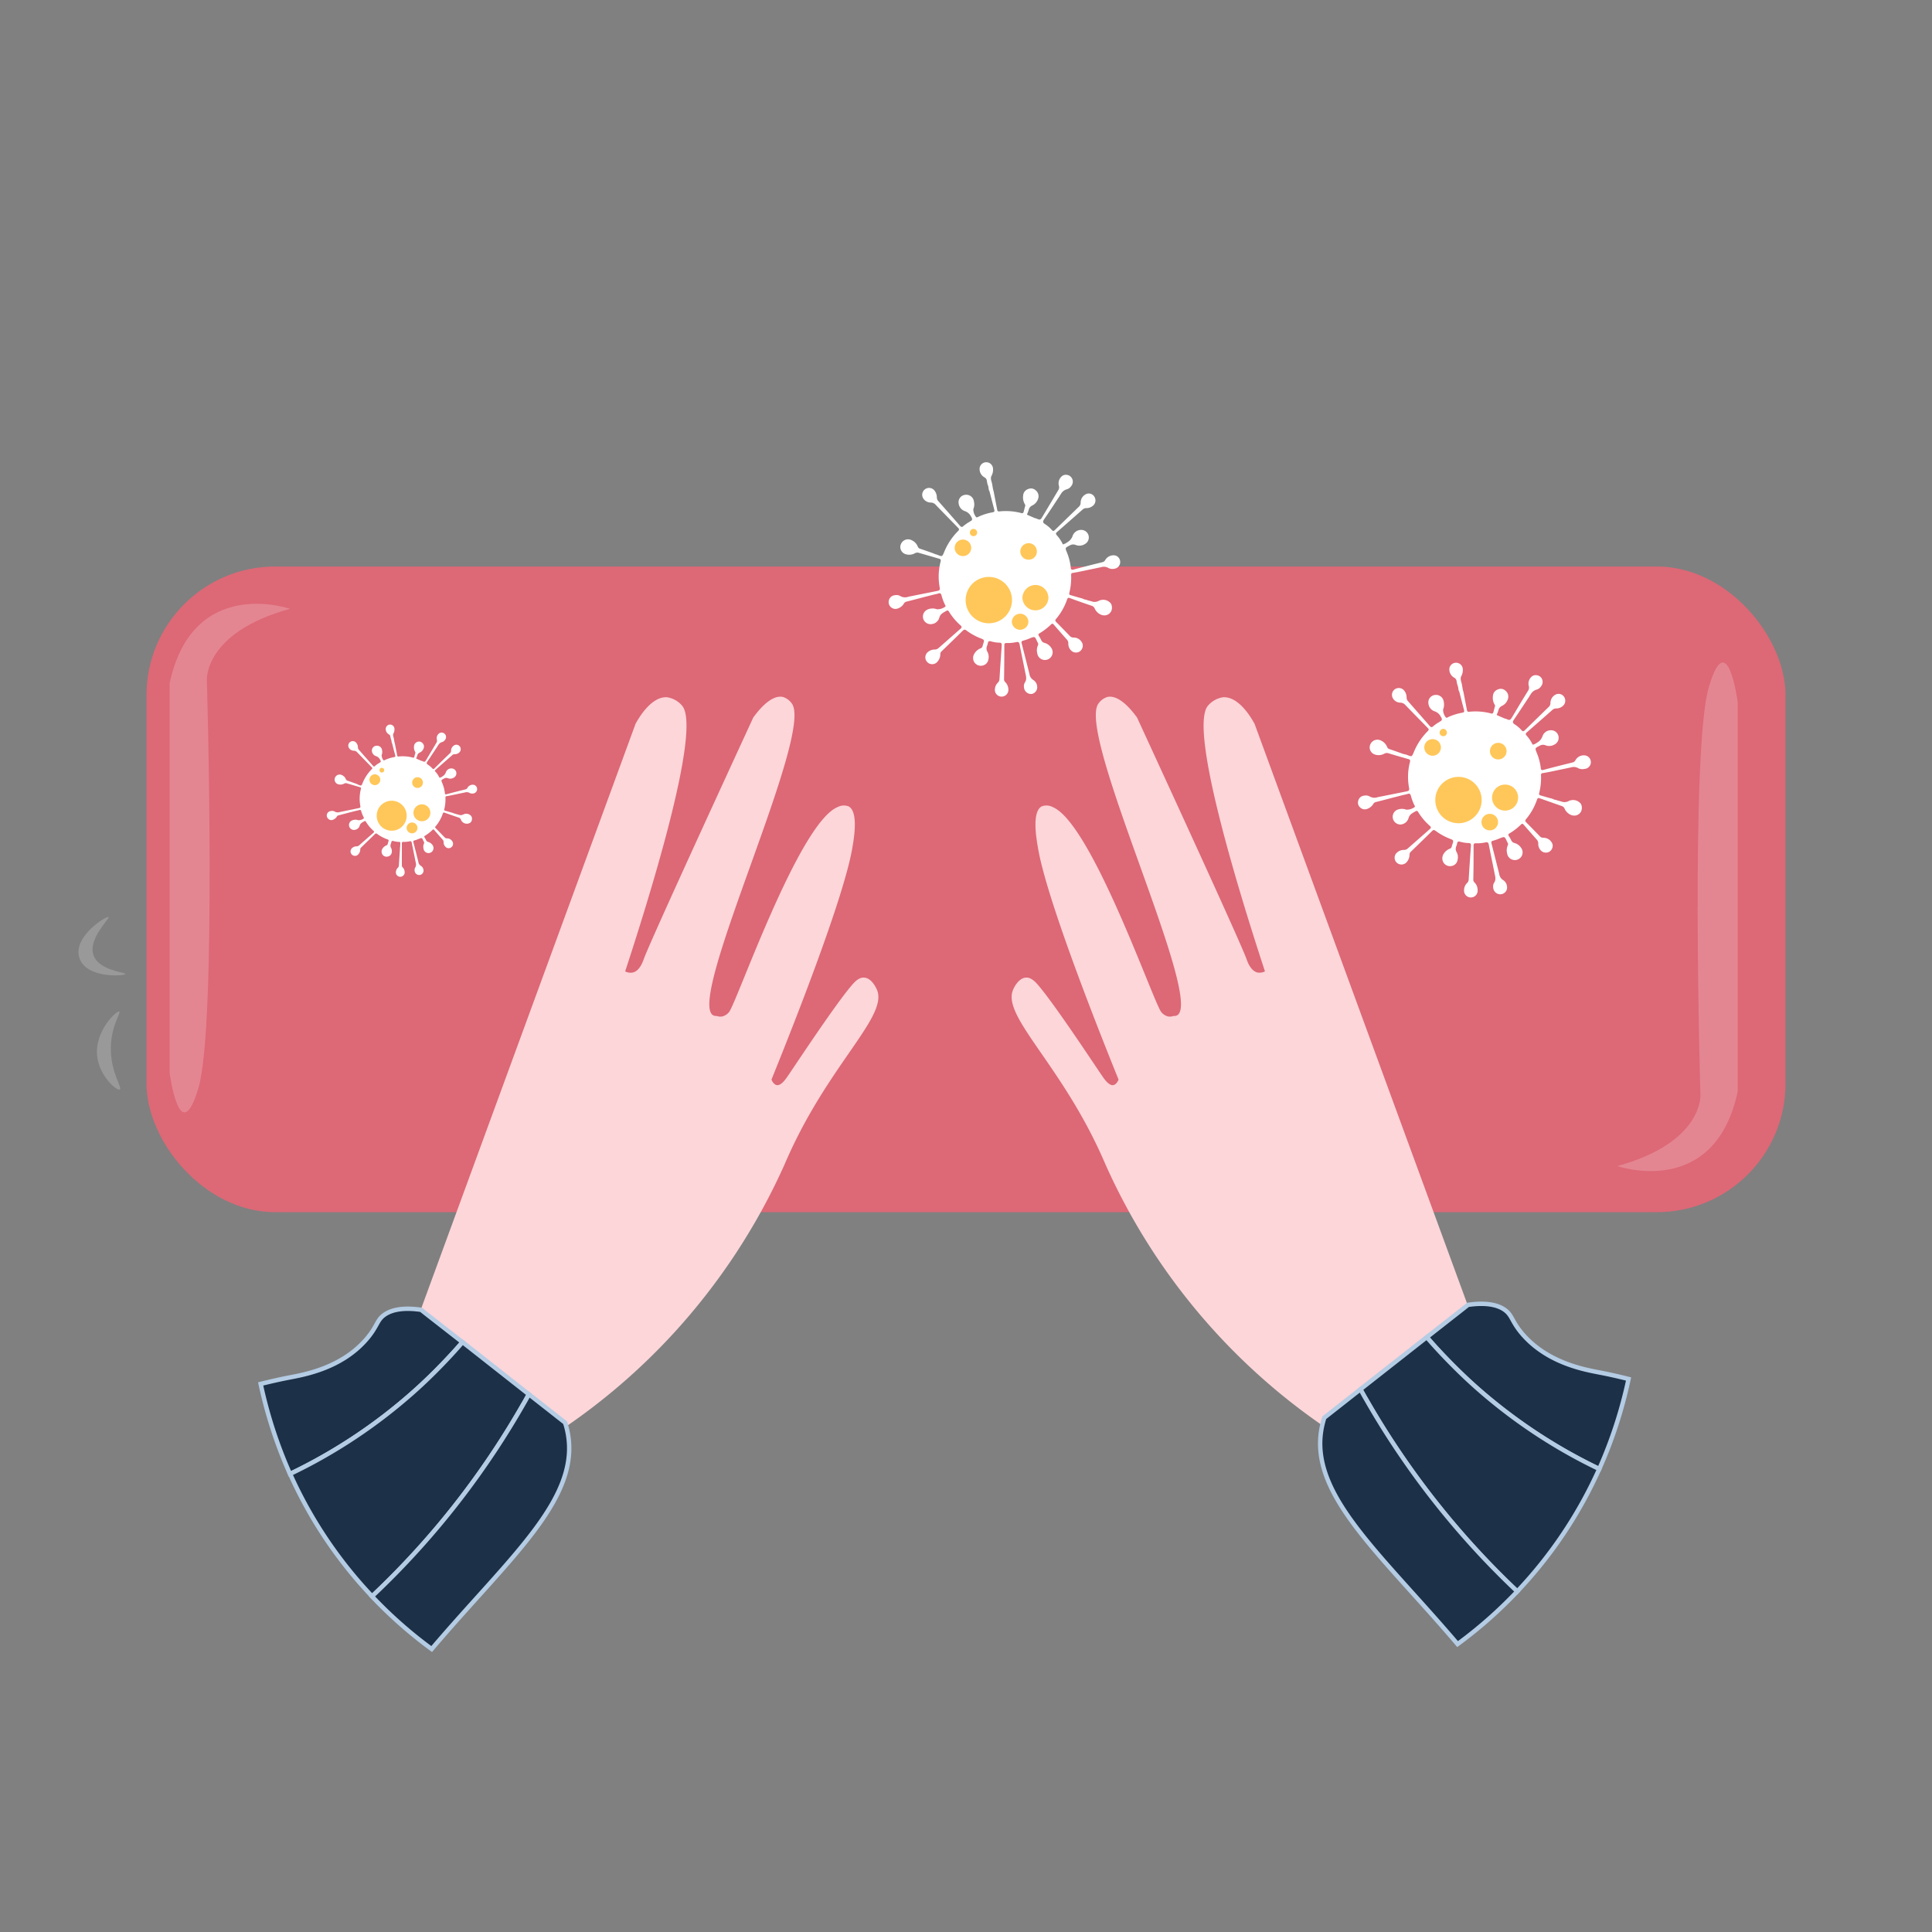 <svg xmlns="http://www.w3.org/2000/svg" viewBox="0 0 500 500"><rect x="0" y="0" width="500" height="500" fill="#808080" stroke="none"/><defs><style>.cls-1{fill:#dd6876;}.cls-2{fill:#fcd6d9;}.cls-3{fill:#1c3047;stroke:#b4cce4;stroke-miterlimit:10;stroke-width:1.14px;}.cls-4,.cls-5{fill:#fff;}.cls-4{opacity:0.2;}.cls-6{fill:#ffc759;}</style></defs><g id="Camada_14" data-name="Camada 14"><rect class="cls-1" x="37.91" y="146.61" width="424.18" height="167.1" rx="33.3"/><path class="cls-2" d="M381.56,342.47,324.68,187.32c-.72-1.31-4-7.14-8.17-6.87a6.4,6.4,0,0,0-3.81,2.09c-5.54,5.87,9.45,52.94,14.67,68.86a3.11,3.11,0,0,1-1.95.28c-1.79-.43-2.61-2.89-2.83-3.5-1.24-3.43-12.44-28-28.32-62.48-1.22-1.69-4.58-6-7.67-5.33a4.39,4.39,0,0,0-2.33,1.72c-5.73,7.87,27.23,76.23,20.44,80.63a1.66,1.66,0,0,1-1,.21,2.72,2.72,0,0,1-1.46.12,3.34,3.34,0,0,1-1.71-1.12c-2-2.42-18.05-48.94-28.12-53.07a3.46,3.46,0,0,0-2.83-.17c-2.62,1.41-1.37,8.46-.89,11.16,2.47,13.88,16.44,48.82,20.78,59.54,0,0-.45,1.3-1.4,1.44s-2-1.18-2.5-1.89c-1.89-2.7-12.57-19-17-24.1-.59-.67-1.77-2-3.16-1.83-1.82.15-3,2.57-3.17,3-3,6.3,10.09,17.39,20.66,38.48,1.47,2.93,2.55,5.38,3.2,6.9a162.7,162.7,0,0,0,57.44,68.41Z"/><path class="cls-2" d="M107.6,342.47l56.88-155.15c.72-1.31,4-7.14,8.17-6.87a6.37,6.37,0,0,1,3.8,2.09c5.55,5.87-9.44,52.94-14.66,68.86a3.11,3.11,0,0,0,2,.28c1.79-.43,2.61-2.89,2.83-3.5,1.24-3.43,12.44-28,28.32-62.48,1.22-1.69,4.58-6,7.67-5.33a4.43,4.43,0,0,1,2.33,1.72c5.73,7.87-27.23,76.23-20.44,80.63a1.66,1.66,0,0,0,1,.21,2.72,2.72,0,0,0,1.46.12,3.34,3.34,0,0,0,1.71-1.12c2-2.42,18.05-48.94,28.12-53.07a3.46,3.46,0,0,1,2.83-.17c2.62,1.41,1.37,8.46.89,11.16C218,233.73,204,268.67,199.66,279.39c0,0,.45,1.3,1.4,1.44s2-1.18,2.5-1.89c1.89-2.7,12.57-19,17-24.1.59-.67,1.77-2,3.16-1.83,1.82.15,3,2.57,3.17,3,3,6.3-10.09,17.39-20.66,38.48-1.47,2.93-2.55,5.38-3.2,6.9a163.55,163.55,0,0,1-28.79,43.75,162.77,162.77,0,0,1-28.65,24.66Z"/><path class="cls-3" d="M119.68,347.35q-2.45,2.85-5.25,5.74c-2.24,2.33-4.65,4.66-7.26,7a137.26,137.26,0,0,1-32.12,21.37,117.77,117.77,0,0,1-7.59-23.3c2.61-.65,5.08-1.21,7.37-1.65,3.92-.76,13.51-2.4,20-9.92,2.86-3.31,2.64-4.86,4.57-6.27,2.15-1.57,5.54-1.94,9.58-1.34l1.33,1.06Z"/><path class="cls-3" d="M136.86,360.84c-.51.92-1,1.86-1.58,2.8A214.91,214.91,0,0,1,120,386.76a213.15,213.15,0,0,1-23.7,26.38,113.49,113.49,0,0,1-21.22-31.69,137.26,137.26,0,0,0,32.12-21.37c2.61-2.33,5-4.66,7.26-7q2.8-2.89,5.25-5.74Z"/><path class="cls-3" d="M111.72,426.77a113.68,113.68,0,0,1-15.45-13.63A213.15,213.15,0,0,0,120,386.76a214.91,214.91,0,0,0,15.31-23.12c.55-.94,1.07-1.88,1.58-2.8l9.35,7.34c.13.38.24.78.35,1.17C151.27,387.11,132.28,402.57,111.72,426.77Z"/><path class="cls-3" d="M369.25,346.07q2.46,2.85,5.26,5.74c2.24,2.32,4.65,4.66,7.26,7a137.58,137.58,0,0,0,32.12,21.37,117,117,0,0,0,7.58-23.3c-2.6-.65-5.07-1.21-7.36-1.65-3.92-.76-13.51-2.4-20.05-9.92-2.86-3.31-2.64-4.86-4.57-6.27-2.15-1.58-5.54-1.94-9.58-1.34l-1.33,1.06Z"/><path class="cls-3" d="M352.07,359.55c.52.93,1,1.87,1.59,2.81a215.09,215.09,0,0,0,39,49.5,113.49,113.49,0,0,0,21.22-31.69,137.58,137.58,0,0,1-32.12-21.37c-2.61-2.33-5-4.67-7.26-7q-2.81-2.9-5.26-5.74Z"/><path class="cls-3" d="M377.22,425.49a114.28,114.28,0,0,0,15.45-13.63,215.09,215.09,0,0,1-39-49.5c-.55-.94-1.07-1.88-1.59-2.81l-9.35,7.35c-.13.38-.24.78-.34,1.17C337.67,385.83,356.65,401.29,377.22,425.49Z"/><path class="cls-4" d="M75.05,157.56S49.89,148.8,43.9,176.84V277.63s2.63,20.16,7.45,3.94S53.54,176,53.54,176,52.74,163.7,75.05,157.56Z"/><path class="cls-4" d="M418.56,301.78s25.16,8.76,31.15-19.28V181.71s-2.63-20.16-7.45-3.94-2.19,105.6-2.19,105.6S440.87,295.64,418.56,301.78Z"/><path class="cls-5" d="M242.65,143.61c1.2.47,1.19.46,1.69-.72a16.47,16.47,0,0,1,3.59-5.44c.31-.31.39-.51,0-.87-1.94-2-3.86-3.94-5.76-5.92a1.74,1.74,0,0,0-1.3-.6,2.3,2.3,0,0,1-2.05-1.28,1.78,1.78,0,0,1,3.06-1.78,2.92,2.92,0,0,1,.58,1.72,1.4,1.4,0,0,0,.4,1c1.87,2.11,3.74,4.23,5.59,6.36.31.35.54.39.88.06a12,12,0,0,1,1-.74c.19-.19.49-.22.67-.44.72-.28.7-.68.3-1.29a2.81,2.81,0,0,0-1.49-1.36,2.39,2.39,0,0,1-1.71-2,1.91,1.91,0,0,1,1.68-2.25,2,2,0,0,1,2.28,1.77,3.2,3.2,0,0,1-.17,1.95,3.28,3.28,0,0,0,.75,2.07c.21.09.4,0,.58-.12a14.73,14.73,0,0,1,3.65-1.14c.53-.09.55-.32.43-.74-.41-1.57-.81-3.14-1.22-4.7-.3-.46-.19-1-.4-1.53s-.22-.88-.31-1.32a1.11,1.11,0,0,0-.53-.73,2.44,2.44,0,0,1-1.3-2.51,1.74,1.74,0,0,1,3.45.21,3.3,3.3,0,0,1-.37,1.84c-.39.72,0,1.42.14,2.12s.18,1.31.4,1.94c.3,1.59.61,3.17.92,4.76a.44.44,0,0,0,.56.42,15.58,15.58,0,0,1,5.69.44c.36.09.52-.06.6-.37.13-.48.25-1,.39-1.45a.6.6,0,0,0-.1-.5,3.48,3.48,0,0,1-.43-2.23,1.89,1.89,0,0,1,1.31-1.68,1.8,1.8,0,0,1,2,.39,1.94,1.94,0,0,1,.57,2.11,2.88,2.88,0,0,1-1.46,1.73,1.66,1.66,0,0,0-1,1.22,6.76,6.76,0,0,1-.33.89c-.22.34.09.37.27.46.59.27,1.19.52,1.79.77l.13,0c1.16.51,1.17.52,1.84-.62,1.32-2.2,2.63-4.41,3.95-6.62a1.37,1.37,0,0,0,.19-1.15,2.4,2.4,0,0,1,1-2.67,1.78,1.78,0,0,1,2.2,2.7,2.06,2.06,0,0,1-1.12.85,2.5,2.5,0,0,0-1.62,1.33c-.22.17-.25.47-.44.66-1.27,1.92-2.52,3.85-3.82,5.74-.38.56-.45.89.19,1.28a8.69,8.69,0,0,1,1.81,1.56c.26.29.46.27.73,0l6.32-6.14a1.35,1.35,0,0,0,.37-.91,2.44,2.44,0,0,1,1.39-2.26,1.68,1.68,0,0,1,2.22.77,1.78,1.78,0,0,1-.58,2.35,2.57,2.57,0,0,1-1.53.5,1.38,1.38,0,0,0-1,.38q-3.3,2.92-6.62,5.81c-.33.29-.35.48-.06.82a9.47,9.47,0,0,1,1.46,2.13c.08.17.16.35.39.16h0a2.23,2.23,0,0,0,.82-.43,3,3,0,0,0,1.43-1.67,2.31,2.31,0,0,1,2.28-1.56,1.95,1.95,0,0,1,.9,3.66,2.63,2.63,0,0,1-2.37.24,1.69,1.69,0,0,0-1.58.14c-1.19.6-1.19.58-.71,1.77a14.25,14.25,0,0,1,1,3.94c.05.48.16.66.73.51,2.48-.68,5-1.3,7.47-1.91A1.1,1.1,0,0,0,286,145a2.46,2.46,0,0,1,2.65-1.24,1.76,1.76,0,0,1-.25,3.43,2.31,2.31,0,0,1-1.6-.22,2.24,2.24,0,0,0-1.82-.18c-.65.12-1.3.27-1.94.4-1.79.36-3.56.78-5.36,1.08-.4,0-.49.24-.47.59a16.08,16.08,0,0,1-.47,4.58c-.11.41.06.51.38.6l2.35.68a8.06,8.06,0,0,1,.84.24c.28.22.64.17.94.31s.88.23,1.3.38a2.21,2.21,0,0,0,1.74-.12,2.55,2.55,0,0,1,3.24.7,2.28,2.28,0,0,1,0,2.05h0a4.58,4.58,0,0,1-.44.53c-1.47,1.13-3.24-.06-3.77-1.3a1.23,1.23,0,0,0-.8-.74c-1.89-.64-3.79-1.29-5.67-2-.39-.14-.56,0-.67.33a15.69,15.69,0,0,1-2.87,5.08.48.48,0,0,0,0,.76q1.83,1.85,3.63,3.72a1.24,1.24,0,0,0,.86.34,2.41,2.41,0,0,1,2.38,1.69,1.82,1.82,0,0,1-.91,2,1.8,1.8,0,0,1-2.17-.45,2.41,2.41,0,0,1-.62-1.69,1.36,1.36,0,0,0-.4-1.05c-1.11-1.26-2.23-2.53-3.33-3.81-.25-.29-.41-.4-.75-.07a15.62,15.62,0,0,1-3,2.29c-.32.19-.32.38-.14.66a10.46,10.46,0,0,1,.63,1.13,1.22,1.22,0,0,0,.87.69,3,3,0,0,1,1.64,1.18,2,2,0,0,1,.11,2.31,2,2,0,0,1-3.67-.81,3.2,3.2,0,0,1,.18-2.07c.2-.4-.08-.71-.22-1-.58-1.33-.59-1.32-1.9-.79a12.7,12.7,0,0,1-1.67.58c-.45.11-.53.3-.42.72.67,2.62,1.34,5.25,2,7.88a2.2,2.2,0,0,0,1,1.59,2.19,2.19,0,0,1,1,1.57A1.78,1.78,0,0,1,267,179.6a1.85,1.85,0,0,1-2-1.75,1.93,1.93,0,0,1,.22-1.2c.61-.87.28-1.75.11-2.62-.47-2.41-1-4.82-1.45-7.23-.11-.54-.31-.75-.86-.62a10.16,10.16,0,0,1-2.52.23c-.39,0-.58.12-.58.55q0,4.44-.07,8.9a.94.94,0,0,0,.34.7,2.79,2.79,0,0,1,.78,2,1.75,1.75,0,1,1-3.5-.05,2.58,2.58,0,0,1,.78-1.84,1.39,1.39,0,0,0,.42-1q.27-4.33.58-8.67c0-.46-.08-.67-.57-.67a8.87,8.87,0,0,1-2.23-.35c-.44-.11-.7-.06-.79.44a3.91,3.91,0,0,1-.21.72,1.72,1.72,0,0,0,.13,1.61,2.78,2.78,0,0,1,.22,1.87,1.91,1.91,0,0,1-1.47,1.62,2,2,0,0,1-2.26-1,2.08,2.08,0,0,1,0-1.91,3.32,3.32,0,0,1,1.74-1.56c.48-.16.47-.63.6-1,.39-1.16.39-1.17-.73-1.61a15.6,15.6,0,0,1-3.58-2c-.34-.24-.55-.29-.87,0-1.86,1.84-3.74,3.66-5.63,5.48a.87.87,0,0,0-.24.68,3,3,0,0,1-.71,1.88,1.77,1.77,0,1,1-2.51-2.46,2.67,2.67,0,0,1,1.76-.64,1.46,1.46,0,0,0,1-.39c1.89-1.66,3.78-3.33,5.69-5,.37-.33.35-.53,0-.86a15.38,15.38,0,0,1-3-3.56c-.17-.29-.38-.38-.66-.2-.74.44-1.54.72-1.83,1.75a2.31,2.31,0,0,1-2,1.68,2,2,0,0,1-2.15-1.32,2,2,0,0,1,1-2.41,3.22,3.22,0,0,1,2.53-.11,3.47,3.47,0,0,0,2.16-.68c.15-.21,0-.35-.08-.49a12.5,12.5,0,0,1-.88-2.37c-.12-.52-.36-.73-.89-.53a4.91,4.91,0,0,1-.66.17c-.92.2-1.83.46-2.75.68-1.58.42-3.17.84-4.76,1.24a1,1,0,0,0-.68.49,2.91,2.91,0,0,1-1.55,1.27,1.76,1.76,0,0,1-2.33-2.16,1.71,1.71,0,0,1,1.48-1.25,2,2,0,0,1,1.46.21,2.41,2.41,0,0,0,2.09.17l7.5-1.5c.52-.1.72-.25.6-.9a15.36,15.36,0,0,1,.24-6.71c.11-.45,0-.61-.39-.73l-5.25-1.52a1.24,1.24,0,0,0-1,.11,3.09,3.09,0,0,1-2.45.23,1.93,1.93,0,0,1-1.15-2.67,2,2,0,0,1,2.76-.93,3,3,0,0,1,1.57,1.64.89.89,0,0,0,.62.57c1.16.38,2.32.8,3.47,1.21C242,143.45,242.35,143.46,242.65,143.61Z"/><path class="cls-6" d="M247.07,141.78a2.14,2.14,0,1,1,4.28,0,2.14,2.14,0,0,1-4.28,0Z"/><path class="cls-6" d="M261.86,161a2.18,2.18,0,0,1,2.17-2.17,2.15,2.15,0,0,1,2.12,2.15,2.15,2.15,0,0,1-4.29,0Z"/><path class="cls-6" d="M264.05,142.74a2.18,2.18,0,0,1,2.18-2.17,2.14,2.14,0,0,1,2.11,2.15,2.09,2.09,0,0,1-2.13,2.12A2.12,2.12,0,0,1,264.05,142.74Z"/><path class="cls-6" d="M249.94,155.93a6,6,0,1,1,11.94-.05,6,6,0,0,1-11.94.05Z"/><path class="cls-6" d="M264.6,154.8a3.41,3.41,0,0,1,3.41-3.41,3.38,3.38,0,0,1,3.32,3.38,3.37,3.37,0,0,1-6.73,0Z"/><path class="cls-6" d="M251,137.82a.94.94,0,1,1,1.88,0,.94.94,0,0,1-1.88,0Z"/><path class="cls-5" d="M364.2,195.4c1.19.47,1.18.47,1.68-.71a16.42,16.42,0,0,1,3.59-5.44c.32-.32.4-.51,0-.88-1.94-2-3.86-3.93-5.77-5.92a1.76,1.76,0,0,0-1.3-.6,2.26,2.26,0,0,1-2-1.28,1.78,1.78,0,0,1,.67-2.25,1.81,1.81,0,0,1,2.39.47,2.92,2.92,0,0,1,.57,1.73,1.39,1.39,0,0,0,.41,1c1.86,2.12,3.73,4.24,5.58,6.37.31.35.54.39.89.06a9,9,0,0,1,1-.74c.19-.19.49-.22.66-.44.72-.29.71-.69.3-1.29a2.73,2.73,0,0,0-1.49-1.36,2.37,2.37,0,0,1-1.7-2,1.92,1.92,0,0,1,1.67-2.26,2,2,0,0,1,2.29,1.77,3.35,3.35,0,0,1-.17,2,3.23,3.23,0,0,0,.75,2.08c.2.09.39,0,.58-.13a14.51,14.51,0,0,1,3.64-1.13c.54-.09.55-.33.44-.75-.42-1.56-.82-3.13-1.22-4.7-.31-.46-.2-1-.4-1.52s-.23-.88-.32-1.33a1.11,1.11,0,0,0-.53-.73,2.45,2.45,0,0,1-1.3-2.5,1.75,1.75,0,0,1,3.46.2,3.33,3.33,0,0,1-.38,1.85c-.38.71,0,1.42.14,2.12s.18,1.31.4,1.94c.31,1.58.61,3.17.92,4.76a.44.44,0,0,0,.57.41,15.61,15.61,0,0,1,5.69.45c.35.09.51-.07.59-.37.13-.49.25-1,.39-1.45a.58.58,0,0,0-.1-.51,3.46,3.46,0,0,1-.42-2.23,1.88,1.88,0,0,1,1.31-1.67,1.77,1.77,0,0,1,2,.39,1.92,1.92,0,0,1,.56,2.11,2.9,2.9,0,0,1-1.46,1.73,1.63,1.63,0,0,0-1,1.21,6.14,6.14,0,0,1-.34.9c-.21.33.09.37.28.45.59.27,1.18.52,1.78.77l.13,0c1.17.51,1.17.51,1.85-.62,1.32-2.21,2.62-4.42,4-6.62a1.43,1.43,0,0,0,.18-1.16,2.41,2.41,0,0,1,1-2.67,1.84,1.84,0,0,1,2.17.43,1.81,1.81,0,0,1,0,2.27,2,2,0,0,1-1.12.85,2.55,2.55,0,0,0-1.62,1.33c-.22.17-.25.47-.44.67-1.27,1.91-2.52,3.84-3.82,5.74-.38.55-.44.89.2,1.28a8.35,8.35,0,0,1,1.8,1.56c.26.28.47.26.74,0q3.15-3.09,6.31-6.15a1.33,1.33,0,0,0,.37-.91,2.47,2.47,0,0,1,1.39-2.25,1.7,1.7,0,0,1,2.23.76,1.79,1.79,0,0,1-.58,2.35,2.59,2.59,0,0,1-1.54.51,1.39,1.39,0,0,0-1,.38q-3.3,2.93-6.62,5.81c-.32.28-.35.47-.06.82a9.47,9.47,0,0,1,1.46,2.13c.09.17.17.35.4.15h0a2.07,2.07,0,0,0,.82-.42,3,3,0,0,0,1.44-1.67,2.27,2.27,0,0,1,2.27-1.56,1.92,1.92,0,0,1,1.85,1.45,1.94,1.94,0,0,1-.95,2.21,2.68,2.68,0,0,1-2.36.24,1.68,1.68,0,0,0-1.59.14c-1.18.59-1.18.57-.71,1.77a14.53,14.53,0,0,1,1.05,3.94c.05.47.15.66.72.5,2.48-.67,5-1.29,7.47-1.91a1.12,1.12,0,0,0,.78-.57,2.43,2.43,0,0,1,2.65-1.23A1.76,1.76,0,0,1,410,199a2.33,2.33,0,0,1-1.59-.21,2.27,2.27,0,0,0-1.83-.19l-1.94.41c-1.79.36-3.56.78-5.36,1.07-.39,0-.48.25-.47.59a16,16,0,0,1-.47,4.58c-.1.41.06.52.38.61l2.35.68a6.28,6.28,0,0,1,.85.23c.27.22.63.18.93.31s.88.23,1.31.38a2.21,2.21,0,0,0,1.74-.11,2.55,2.55,0,0,1,3.24.7,2.28,2.28,0,0,1,0,2.05h0a3.57,3.57,0,0,1-.44.52c-1.46,1.14-3.23-.06-3.76-1.29a1.21,1.21,0,0,0-.8-.74q-2.85-1-5.68-2c-.38-.14-.56,0-.67.33a15.8,15.8,0,0,1-2.86,5.09c-.25.29-.22.49,0,.76q1.83,1.84,3.63,3.71a1.18,1.18,0,0,0,.85.34,2.44,2.44,0,0,1,2.39,1.7,1.81,1.81,0,0,1-.92,1.95,1.79,1.79,0,0,1-2.17-.44,2.41,2.41,0,0,1-.61-1.7,1.41,1.41,0,0,0-.4-1.05q-1.68-1.89-3.33-3.8c-.25-.3-.42-.4-.75-.08a15.42,15.42,0,0,1-3,2.3c-.32.19-.32.37-.14.66a11.35,11.35,0,0,1,.64,1.13,1.23,1.23,0,0,0,.86.69,3,3,0,0,1,1.64,1.17,2,2,0,0,1-2,3.19,2,2,0,0,1-1.58-1.69,3.21,3.21,0,0,1,.17-2.07c.21-.4-.07-.71-.21-1-.59-1.33-.59-1.32-1.91-.8a12.26,12.26,0,0,1-1.67.59c-.45.11-.53.29-.42.72q1,3.93,2,7.88a2.2,2.2,0,0,0,1,1.59,2.18,2.18,0,0,1,1,1.57,1.76,1.76,0,0,1-1.56,2.1,1.83,1.83,0,0,1-2-1.74,1.85,1.85,0,0,1,.21-1.2c.62-.88.28-1.75.11-2.62-.46-2.42-1-4.82-1.45-7.24-.1-.53-.3-.75-.86-.62a10.08,10.08,0,0,1-2.51.23c-.4,0-.58.12-.58.55,0,3,0,5.93-.07,8.9a.92.92,0,0,0,.33.71,2.76,2.76,0,0,1,.79,2,1.76,1.76,0,1,1-3.51-.05,2.53,2.53,0,0,1,.79-1.83,1.36,1.36,0,0,0,.41-1c.18-2.89.37-5.77.58-8.66,0-.46-.07-.67-.57-.68a8.85,8.85,0,0,1-2.23-.34c-.44-.12-.7-.06-.78.43a3.51,3.51,0,0,1-.21.72,1.71,1.71,0,0,0,.12,1.61,2.72,2.72,0,0,1,.22,1.87,1.88,1.88,0,0,1-1.47,1.63,2,2,0,0,1-2.26-1,2.13,2.13,0,0,1,0-1.92,3.25,3.25,0,0,1,1.75-1.55c.47-.17.46-.64.59-1,.4-1.16.4-1.18-.73-1.61a16,16,0,0,1-3.58-2c-.33-.25-.54-.29-.86,0-1.87,1.85-3.75,3.67-5.63,5.49a.88.88,0,0,0-.25.68,3,3,0,0,1-.7,1.88,1.79,1.79,0,0,1-2.66.14,1.76,1.76,0,0,1,.15-2.6,2.59,2.59,0,0,1,1.76-.65,1.41,1.41,0,0,0,1-.39c1.9-1.66,3.79-3.33,5.69-5,.37-.32.35-.53,0-.85a15.09,15.09,0,0,1-3-3.56c-.18-.3-.38-.38-.67-.21-.73.45-1.53.73-1.82,1.76a2.33,2.33,0,0,1-2,1.67,2,2,0,0,1-1.11-3.73,3.24,3.24,0,0,1,2.52-.11,3.45,3.45,0,0,0,2.16-.67c.16-.21,0-.35-.08-.5a13.41,13.41,0,0,1-.88-2.36c-.12-.53-.35-.73-.88-.53-.21.08-.44.11-.66.17-.93.19-1.83.46-2.75.68-1.59.41-3.17.84-4.76,1.23a1,1,0,0,0-.68.49,3,3,0,0,1-1.56,1.28,1.7,1.7,0,0,1-1.89-.4,1.65,1.65,0,0,1-.44-1.76,1.7,1.7,0,0,1,1.48-1.25,2,2,0,0,1,1.46.2,2.45,2.45,0,0,0,2.09.18c2.51-.49,5-1,7.51-1.5.52-.11.72-.26.59-.91a15.36,15.36,0,0,1,.24-6.71c.11-.44,0-.6-.39-.72-1.75-.5-3.5-1-5.24-1.53a1.24,1.24,0,0,0-1,.12,3.11,3.11,0,0,1-2.46.22,1.93,1.93,0,0,1-1.15-2.67,2,2,0,0,1,2.77-.93,3.09,3.09,0,0,1,1.56,1.64.87.87,0,0,0,.62.57c1.17.38,2.32.81,3.48,1.22C363.56,195.24,363.9,195.25,364.2,195.4Z"/><path class="cls-6" d="M368.61,193.58a2.15,2.15,0,1,1,4.29,0,2.15,2.15,0,0,1-4.29,0Z"/><path class="cls-6" d="M383.41,212.76a2.14,2.14,0,1,1,4.28,0,2.14,2.14,0,0,1-4.28,0Z"/><path class="cls-6" d="M385.6,194.54a2.15,2.15,0,1,1,4.29,0,2.15,2.15,0,0,1-4.29,0Z"/><path class="cls-6" d="M371.49,207.73a6,6,0,1,1,11.93-.06,6,6,0,0,1-11.93.06Z"/><path class="cls-6" d="M386.15,206.6a3.37,3.37,0,1,1,6.73,0,3.37,3.37,0,0,1-6.73,0Z"/><path class="cls-6" d="M372.58,189.61a1,1,0,0,1,.95-1,1,1,0,0,1,.93,1,.91.91,0,0,1-.93.92A.92.92,0,0,1,372.58,189.61Z"/><path class="cls-5" d="M92.75,203.1c.78.3.78.3,1.1-.47a10.7,10.7,0,0,1,2.33-3.53c.21-.21.26-.34,0-.57-1.26-1.27-2.51-2.56-3.75-3.85a1.14,1.14,0,0,0-.85-.39,1.5,1.5,0,0,1-1.33-.83,1.16,1.16,0,0,1,2-1.16,1.91,1.91,0,0,1,.38,1.12.94.94,0,0,0,.26.64c1.21,1.37,2.43,2.75,3.63,4.13.2.23.35.26.58,0a7.47,7.47,0,0,1,.63-.48c.13-.12.32-.14.43-.28.47-.19.46-.45.2-.84a1.81,1.81,0,0,0-1-.89,1.55,1.55,0,0,1-1.11-1.28A1.25,1.25,0,0,1,97.39,193a1.31,1.31,0,0,1,1.49,1.15,2.18,2.18,0,0,1-.11,1.26,2.16,2.16,0,0,0,.48,1.35c.14.06.26,0,.38-.08a9.88,9.88,0,0,1,2.37-.74c.35-.06.36-.21.28-.48-.27-1-.53-2-.79-3.05-.2-.31-.12-.68-.26-1s-.15-.57-.21-.86a.7.7,0,0,0-.34-.47,1.59,1.59,0,0,1-.84-1.63,1.13,1.13,0,0,1,2.24.13,2.1,2.1,0,0,1-.24,1.2c-.25.47,0,.92.09,1.38s.12.85.26,1.26l.6,3.09a.29.29,0,0,0,.37.27,10.19,10.19,0,0,1,3.69.29c.24.06.34,0,.39-.24s.16-.63.25-.94a.36.36,0,0,0-.06-.33,2.28,2.28,0,0,1-.28-1.45A1.24,1.24,0,0,1,108,192a1.18,1.18,0,0,1,1.29.26,1.25,1.25,0,0,1,.36,1.37,1.88,1.88,0,0,1-1,1.13,1.05,1.05,0,0,0-.67.79,3.79,3.79,0,0,1-.22.58c-.14.21.06.24.18.29.38.18.77.34,1.16.5l.09,0c.75.33.76.34,1.2-.4.85-1.43,1.7-2.87,2.56-4.3a.91.91,0,0,0,.12-.75,1.58,1.58,0,0,1,.67-1.74,1.15,1.15,0,0,1,1.43,1.75,1.37,1.37,0,0,1-.73.56,1.62,1.62,0,0,0-1.06.86c-.14.11-.16.31-.28.43-.83,1.25-1.64,2.5-2.48,3.73-.25.36-.29.58.12.84a5.4,5.4,0,0,1,1.18,1c.17.18.3.17.48,0q2-2,4.1-4a.87.87,0,0,0,.24-.6,1.59,1.59,0,0,1,.9-1.46,1.11,1.11,0,0,1,1.45.49,1.16,1.16,0,0,1-.38,1.53,1.64,1.64,0,0,1-1,.33.89.89,0,0,0-.68.25l-4.31,3.78c-.21.18-.22.3,0,.53a5.91,5.91,0,0,1,.94,1.38c.06.11.11.23.26.1h0a1.27,1.27,0,0,0,.53-.27,2,2,0,0,0,.94-1.09,1.47,1.47,0,0,1,1.47-1,1.25,1.25,0,0,1,1.21.94,1.27,1.27,0,0,1-.62,1.44,1.72,1.72,0,0,1-1.54.15,1.1,1.1,0,0,0-1,.09c-.77.39-.77.38-.46,1.16a9.4,9.4,0,0,1,.68,2.56c0,.3.1.43.47.33,1.61-.44,3.23-.85,4.86-1.25a.71.71,0,0,0,.5-.37,1.58,1.58,0,0,1,1.72-.8,1.15,1.15,0,0,1-.16,2.23,1.54,1.54,0,0,1-1-.14,1.43,1.43,0,0,0-1.19-.12l-1.26.26c-1.16.23-2.31.51-3.48.7-.26,0-.32.16-.31.38a10.67,10.67,0,0,1-.3,3c-.07.26,0,.33.24.39l1.53.44a5,5,0,0,1,.55.16c.18.14.41.11.61.2s.57.15.85.25a1.44,1.44,0,0,0,1.13-.08,1.65,1.65,0,0,1,2.1.46,1.45,1.45,0,0,1,0,1.33h0a2.28,2.28,0,0,1-.29.34,1.65,1.65,0,0,1-2.44-.84.76.76,0,0,0-.52-.48c-1.24-.42-2.47-.85-3.69-1.28a.29.29,0,0,0-.44.21,10.31,10.31,0,0,1-1.86,3.31.3.3,0,0,0,0,.49c.79.8,1.58,1.61,2.36,2.42a.75.75,0,0,0,.55.22,1.57,1.57,0,0,1,1.55,1.1,1.14,1.14,0,0,1-2,1,1.55,1.55,0,0,1-.4-1.1,1,1,0,0,0-.26-.68c-.73-.82-1.45-1.65-2.17-2.48-.16-.19-.27-.25-.48,0a11.16,11.16,0,0,1-1.93,1.49c-.21.12-.21.24-.09.43a6.51,6.51,0,0,1,.41.73.8.8,0,0,0,.56.45,2,2,0,0,1,1.07.76,1.35,1.35,0,0,1,.07,1.51,1.3,1.3,0,0,1-2.38-.53,2.09,2.09,0,0,1,.11-1.35c.13-.26,0-.46-.14-.66-.38-.87-.38-.86-1.24-.52a8.13,8.13,0,0,1-1.08.38c-.29.07-.35.19-.28.47q.66,2.55,1.3,5.12a1.38,1.38,0,0,0,.66,1,1.43,1.43,0,0,1,.65,1,1.14,1.14,0,0,1-1,1.36,1.2,1.2,0,0,1-1.29-1.13,1.26,1.26,0,0,1,.14-.78c.4-.57.18-1.14.07-1.71-.3-1.56-.64-3.13-.94-4.7-.07-.35-.2-.48-.56-.4a6.88,6.88,0,0,1-1.63.15c-.26,0-.38.08-.38.36,0,1.92,0,3.85,0,5.78a.62.62,0,0,0,.22.46,1.83,1.83,0,0,1,.51,1.29,1.14,1.14,0,1,1-2.28,0,1.75,1.75,0,0,1,.51-1.2.81.81,0,0,0,.27-.62c.12-1.88.25-3.76.38-5.63,0-.3,0-.44-.37-.44a5.49,5.49,0,0,1-1.45-.23c-.29-.07-.45,0-.51.29a2,2,0,0,1-.14.46,1.15,1.15,0,0,0,.08,1.05,1.82,1.82,0,0,1,.15,1.22,1.22,1.22,0,0,1-1,1,1.28,1.28,0,0,1-1.47-.65,1.41,1.41,0,0,1,0-1.25,2.17,2.17,0,0,1,1.14-1c.31-.11.3-.41.38-.66.26-.75.26-.76-.47-1a9.82,9.82,0,0,1-2.33-1.29c-.21-.15-.35-.18-.56,0-1.21,1.2-2.44,2.38-3.66,3.57a.56.56,0,0,0-.16.44,1.94,1.94,0,0,1-.46,1.22,1.15,1.15,0,1,1-1.63-1.6,1.73,1.73,0,0,1,1.14-.42,1,1,0,0,0,.65-.25c1.23-1.08,2.46-2.17,3.69-3.24.25-.21.23-.34,0-.55a9.73,9.73,0,0,1-1.92-2.32c-.12-.19-.25-.24-.44-.13-.47.29-1,.47-1.18,1.14a1.52,1.52,0,0,1-1.29,1.09,1.28,1.28,0,0,1-.73-2.43,2.15,2.15,0,0,1,1.65-.07,2.2,2.2,0,0,0,1.4-.44c.1-.13,0-.22,0-.32A8.59,8.59,0,0,1,93.5,210c-.07-.35-.23-.48-.57-.35a3.39,3.39,0,0,1-.43.11c-.6.13-1.19.3-1.79.44l-3.09.81a.61.61,0,0,0-.44.32,1.91,1.91,0,0,1-1,.82,1.1,1.1,0,0,1-1.23-.25,1.15,1.15,0,0,1,.67-2,1.28,1.28,0,0,1,1,.13,1.59,1.59,0,0,0,1.36.11l4.88-1c.34-.07.47-.17.39-.59a10,10,0,0,1,.15-4.36c.07-.29,0-.4-.25-.47l-3.41-1a.86.86,0,0,0-.68.08,2,2,0,0,1-1.59.15,1.26,1.26,0,0,1-.75-1.74,1.29,1.29,0,0,1,1.8-.6,1.91,1.91,0,0,1,1,1.06.59.59,0,0,0,.41.37c.75.25,1.5.53,2.26.79A6.17,6.17,0,0,1,92.75,203.1Z"/><path class="cls-6" d="M95.62,201.91a1.4,1.4,0,1,1,2.79,0,1.4,1.4,0,0,1-2.79,0Z"/><path class="cls-6" d="M105.24,214.38a1.4,1.4,0,1,1,2.79,0,1.4,1.4,0,0,1-2.79,0Z"/><path class="cls-6" d="M106.67,202.53a1.39,1.39,0,1,1,2.78,0,1.39,1.39,0,0,1-2.78,0Z"/><path class="cls-6" d="M97.49,211.11a3.88,3.88,0,1,1,7.76,0,3.88,3.88,0,0,1-7.76,0Z"/><path class="cls-6" d="M107,210.37a2.22,2.22,0,0,1,2.22-2.21,2.2,2.2,0,0,1,2.16,2.19,2.19,2.19,0,0,1-4.38,0Z"/><path class="cls-6" d="M98.21,199.34a.61.61,0,1,1,.61.59A.6.6,0,0,1,98.21,199.34Z"/></g><g id="Camada_16" data-name="Camada 16"><path class="cls-4" d="M28.1,237.32c-.48-.38-9.44,5.11-7.52,10.67,1.86,5.4,11.78,4.56,11.9,4.1s-6.81-.86-8.26-4.82C22.65,243,28.52,237.66,28.1,237.32Z"/><path class="cls-4" d="M30.87,261.79c-.66-.35-6.33,4.94-5.74,11.37.5,5.35,5.14,9.23,5.88,8.8s-2.53-4.58-2.32-11.15C28.87,265.29,31.36,262.05,30.87,261.79Z"/></g></svg>